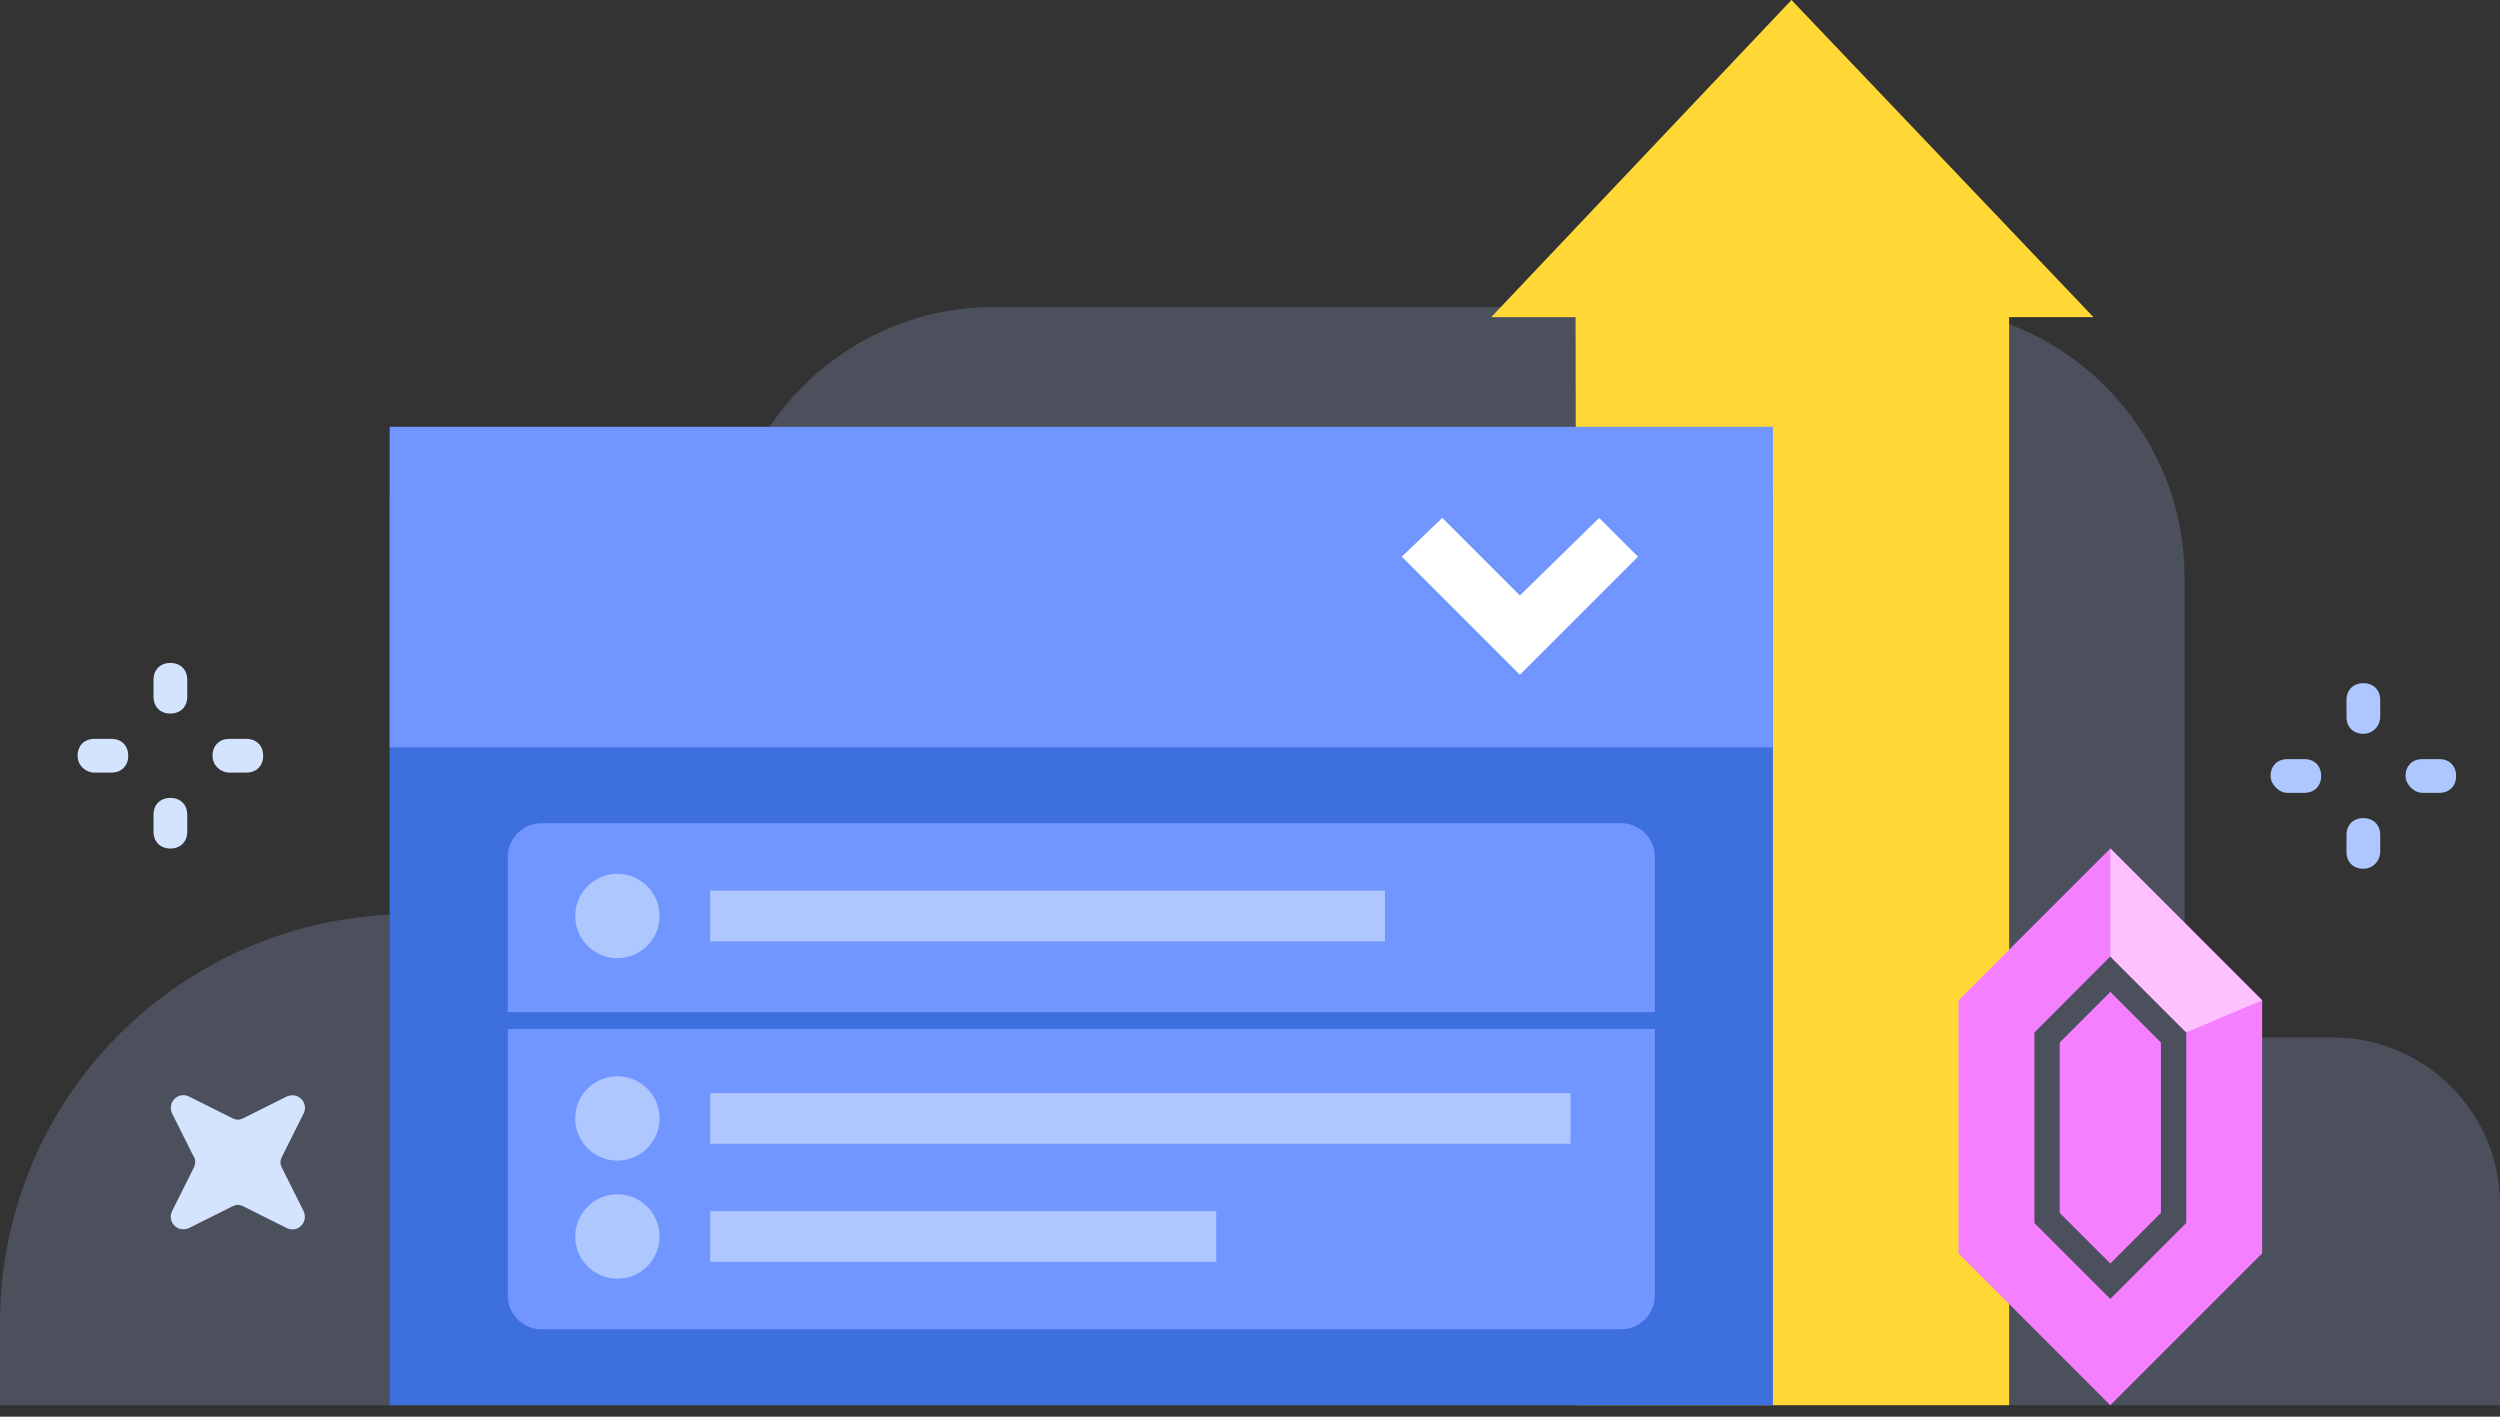 <svg fill="none" height="102" viewBox="0 0 180 102" width="180" xmlns="http://www.w3.org/2000/svg" xmlns:xlink="http://www.w3.org/1999/xlink"><rect x="0" y="0" width="180" height="102" fill="#333333" stroke="none"/><clipPath id="a"><path d="m0 0h180v101.174h-180z"/></clipPath><g clip-path="url(#a)"><path d="m0 101.174v-5.951c0-7.409 2.794-14.575 7.895-20.041 5.587-5.951 13.36-9.352 21.498-9.352h13.117c5.344 0 9.595-4.251 9.595-9.595v-14.696c0-10.688 8.745-19.433 19.433-19.433h66.316c10.689 0 19.433 8.745 19.433 19.433v28.543c0 2.551 2.065 4.615 4.616 4.615h6.073c6.558 0 12.024 5.344 12.024 12.024v14.575h-180z" fill="#aec7ff" opacity=".2"/><path d="m150.729 22.834-21.741-22.834-21.62 22.834h6.073l.122 78.34h31.093v-78.34z" fill="#ffd836"/><path d="m127.652 35.587h-99.595v65.587h99.595z" fill="#3e70dd"/><path d="m116.721 95.709h-77.733c-1.336 0-2.429-1.093-2.429-2.429v-31.579c0-1.336 1.093-2.429 2.429-2.429h77.733c1.336 0 2.429 1.093 2.429 2.429v31.579c0 1.336-1.093 2.429-2.429 2.429z" fill="#7196ff"/><path d="m127.652 30.729h-99.595v23.077h99.595z" fill="#7196ff"/><path d="m109.433 48.583-8.502-8.502 2.915-2.793 5.587 5.587 5.709-5.587 2.793 2.793z" fill="#fff"/><path d="m151.943 61.093-10.931 10.931v18.219l10.931 10.931 10.931-10.931v-18.219zm5.466 26.964-5.466 5.466-5.465-5.466v-13.725l5.465-5.466 5.466 5.466z" fill="#f47fff"/><path d="m148.3 75.061v12.267l3.643 3.644 3.644-3.644v-12.267l-3.644-3.644z" fill="#f47fff"/><path d="m151.943 61.093v7.773l5.466 5.466 5.465-2.308z" fill="#ffc0ff"/><path d="m13.967 84.049-1.579 3.158c-.364.729.364 1.579 1.215 1.215l3.158-1.579c.243-.121.486-.121.729 0l3.158 1.579c.729.364 1.579-.364 1.215-1.215l-1.579-3.158c-.121-.243-.121-.486 0-.729l1.579-3.158c.364-.729-.364-1.579-1.215-1.215l-3.158 1.579c-.243.121-.486.121-.729 0l-3.158-1.579c-.729-.364-1.579.364-1.215 1.215l1.579 3.158c.121.121.121.486 0 .729z" fill="#d4e4ff"/><path d="m170.162 52.834c-.729 0-1.215-.486-1.215-1.215v-1.214c0-.729.486-1.215 1.215-1.215s1.214.486 1.214 1.215v1.214c0 .607-.485 1.215-1.214 1.215z" fill="#aec7ff"/><path d="m170.162 62.55c-.729 0-1.215-.486-1.215-1.215v-1.215c0-.729.486-1.215 1.215-1.215s1.214.486 1.214 1.215v1.215c0 .607-.485 1.215-1.214 1.215z" fill="#aec7ff"/><path d="m173.198 55.87c0-.729.486-1.214 1.215-1.214h1.214c.729 0 1.215.486 1.215 1.214 0 .729-.486 1.215-1.215 1.215h-1.214c-.607 0-1.215-.607-1.215-1.215z" fill="#aec7ff"/><path d="m163.482 55.87c0-.729.486-1.214 1.214-1.214h1.215c.729 0 1.214.486 1.214 1.214 0 .729-.485 1.215-1.214 1.215h-1.215c-.607 0-1.214-.607-1.214-1.215z" fill="#aec7ff"/><path d="m12.267 51.376c-.729 0-1.214-.486-1.214-1.215v-1.215c0-.729.486-1.214 1.214-1.214.729 0 1.215.486 1.215 1.214v1.215c0 .729-.486 1.215-1.215 1.215z" fill="#d4e4ff"/><path d="m12.267 61.093c-.729 0-1.214-.486-1.214-1.214v-1.215c0-.729.486-1.215 1.214-1.215.729 0 1.215.486 1.215 1.215v1.215c0 .729-.486 1.214-1.215 1.214z" fill="#d4e4ff"/><path d="m15.304 54.413c0-.729.486-1.215 1.215-1.215h1.214c.729 0 1.215.486 1.215 1.215 0 .729-.486 1.215-1.215 1.215h-1.214c-.607 0-1.215-.486-1.215-1.215z" fill="#d4e4ff"/><path d="m5.587 54.413c0-.729.486-1.215 1.215-1.215h1.215c.729 0 1.215.486 1.215 1.215 0 .729-.486 1.215-1.215 1.215h-1.215c-.607 0-1.215-.486-1.215-1.215z" fill="#d4e4ff"/><path d="m123.522 72.874h-88.664v1.215h88.664z" fill="#3e70dd"/><g fill="#aec7ff"><path d="m44.453 68.988c1.677 0 3.036-1.359 3.036-3.036s-1.359-3.037-3.036-3.037c-1.677 0-3.037 1.359-3.037 3.037s1.359 3.036 3.037 3.036z"/><path d="m99.716 64.13h-48.583v3.644h48.583z"/><path d="m44.453 83.563c1.677 0 3.036-1.359 3.036-3.037 0-1.677-1.359-3.036-3.036-3.036-1.677 0-3.037 1.359-3.037 3.036 0 1.677 1.359 3.037 3.037 3.037z"/><path d="m113.077 78.705h-61.944v3.644h61.944z"/><path d="m44.453 92.065c1.677 0 3.036-1.359 3.036-3.036 0-1.677-1.359-3.037-3.036-3.037-1.677 0-3.037 1.359-3.037 3.037 0 1.677 1.359 3.036 3.037 3.036z"/><path d="m87.571 87.207h-36.437v3.644h36.437z"/></g></g></svg>